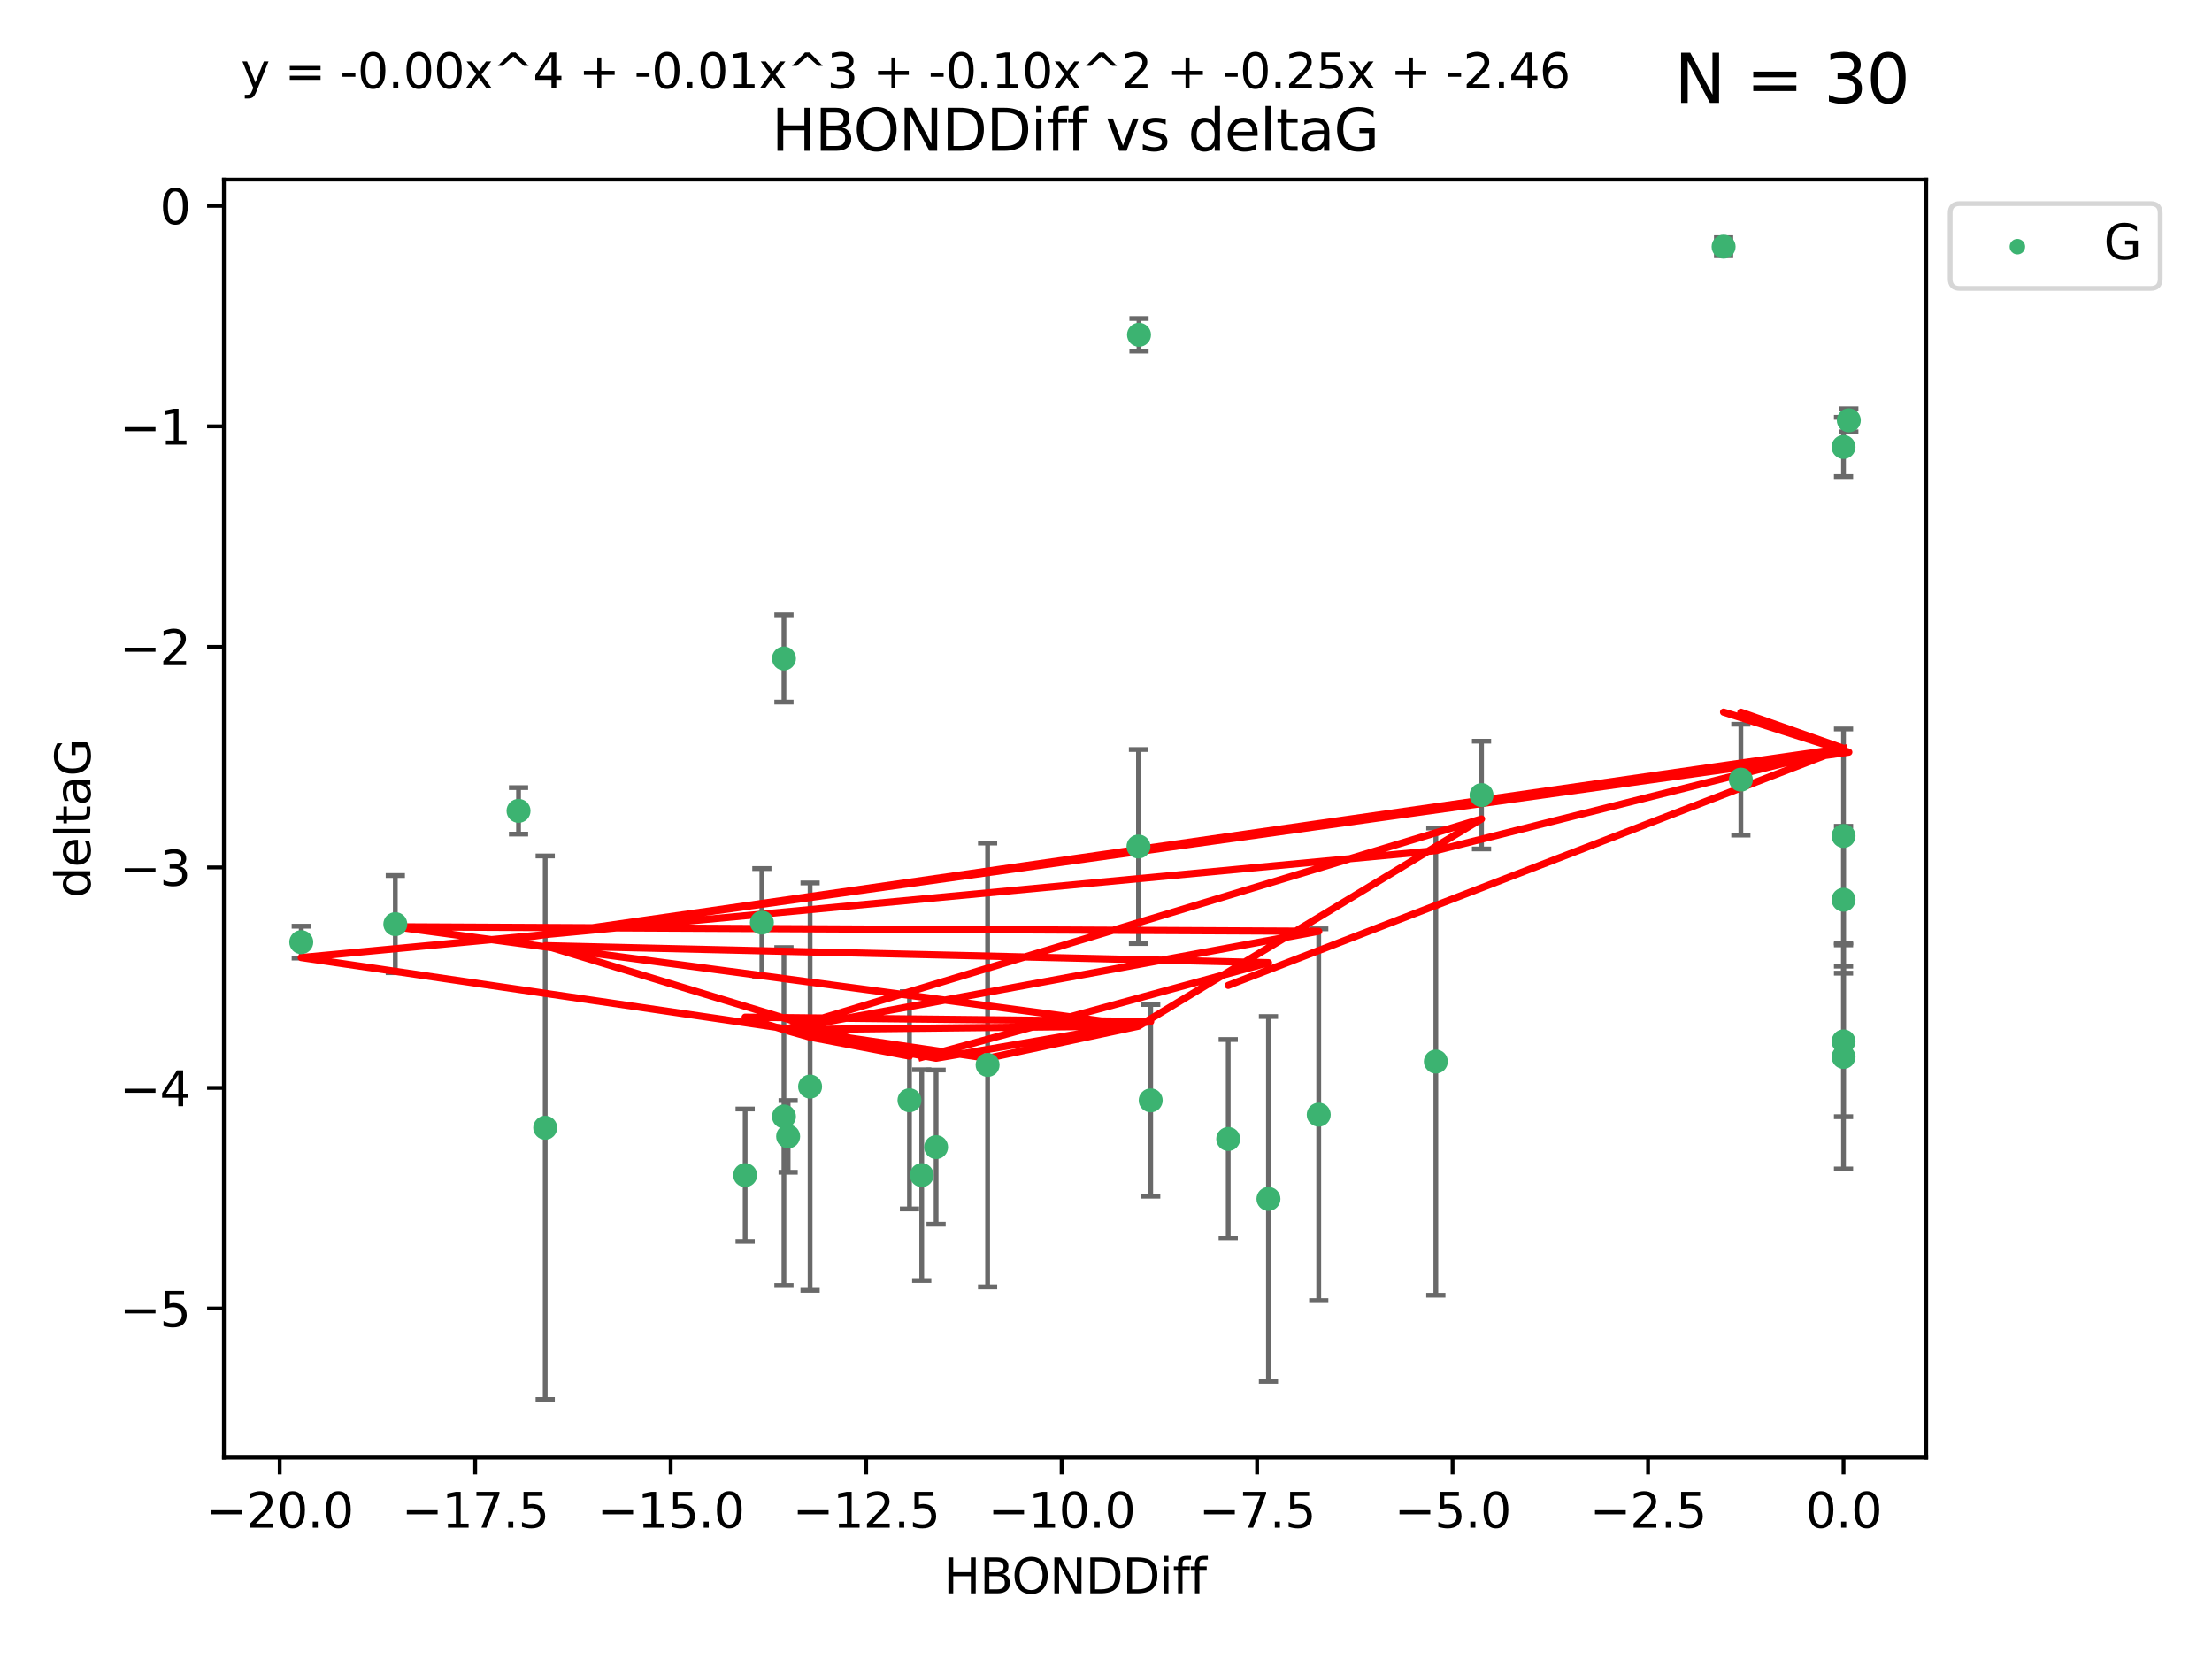 <?xml version="1.0" encoding="utf-8" standalone="no"?>
<!DOCTYPE svg PUBLIC "-//W3C//DTD SVG 1.1//EN"
  "http://www.w3.org/Graphics/SVG/1.1/DTD/svg11.dtd">
<svg xmlns:xlink="http://www.w3.org/1999/xlink" width="460.8pt" height="345.6pt" viewBox="0 0 460.8 345.6" xmlns="http://www.w3.org/2000/svg" version="1.1">
 <defs>
  <style type="text/css">*{stroke-linejoin: round; stroke-linecap: butt}</style>
 </defs>
 <g id="figure_1">
  <g id="patch_1">
   <path d="M 0 345.6 
L 460.8 345.6 
L 460.8 0 
L 0 0 
z
" style="fill: #ffffff"/>
  </g>
  <g id="axes_1">
   <g id="patch_2">
    <path d="M 46.64 303.64 
L 401.26 303.64 
L 401.26 37.411 
L 46.64 37.411 
z
" style="fill: #ffffff"/>
   </g>
   <g id="PathCollection_1">
    <defs>
     <path id="mb7be0f8e8d" d="M 0 1.118 
C 0.297 1.118 0.581 1 0.791 0.791 
C 1 0.581 1.118 0.297 1.118 0 
C 1.118 -0.297 1 -0.581 0.791 -0.791 
C 0.581 -1 0.297 -1.118 0 -1.118 
C -0.297 -1.118 -0.581 -1 -0.791 -0.791 
C -1 -0.581 -1.118 -0.297 -1.118 0 
C -1.118 0.297 -1 0.581 -0.791 0.791 
C -0.581 1 -0.297 1.118 0 1.118 
z
" style="stroke: #3cb371"/>
    </defs>
    <g clip-path="url(#pebe7d659f3)">
     <use xlink:href="#mb7be0f8e8d" x="192.013" y="244.801" style="fill: #3cb371; stroke: #3cb371"/>
     <use xlink:href="#mb7be0f8e8d" x="264.243" y="249.76" style="fill: #3cb371; stroke: #3cb371"/>
     <use xlink:href="#mb7be0f8e8d" x="113.576" y="234.926" style="fill: #3cb371; stroke: #3cb371"/>
     <use xlink:href="#mb7be0f8e8d" x="189.459" y="229.207" style="fill: #3cb371; stroke: #3cb371"/>
     <use xlink:href="#mb7be0f8e8d" x="168.756" y="226.36" style="fill: #3cb371; stroke: #3cb371"/>
     <use xlink:href="#mb7be0f8e8d" x="164.182" y="236.736" style="fill: #3cb371; stroke: #3cb371"/>
     <use xlink:href="#mb7be0f8e8d" x="195.003" y="238.966" style="fill: #3cb371; stroke: #3cb371"/>
     <use xlink:href="#mb7be0f8e8d" x="239.711" y="229.226" style="fill: #3cb371; stroke: #3cb371"/>
     <use xlink:href="#mb7be0f8e8d" x="155.227" y="244.803" style="fill: #3cb371; stroke: #3cb371"/>
     <use xlink:href="#mb7be0f8e8d" x="158.711" y="192.187" style="fill: #3cb371; stroke: #3cb371"/>
     <use xlink:href="#mb7be0f8e8d" x="163.309" y="232.587" style="fill: #3cb371; stroke: #3cb371"/>
     <use xlink:href="#mb7be0f8e8d" x="237.277" y="69.746" style="fill: #3cb371; stroke: #3cb371"/>
     <use xlink:href="#mb7be0f8e8d" x="82.351" y="192.513" style="fill: #3cb371; stroke: #3cb371"/>
     <use xlink:href="#mb7be0f8e8d" x="274.717" y="232.207" style="fill: #3cb371; stroke: #3cb371"/>
     <use xlink:href="#mb7be0f8e8d" x="163.311" y="137.174" style="fill: #3cb371; stroke: #3cb371"/>
     <use xlink:href="#mb7be0f8e8d" x="308.628" y="165.628" style="fill: #3cb371; stroke: #3cb371"/>
     <use xlink:href="#mb7be0f8e8d" x="237.168" y="176.344" style="fill: #3cb371; stroke: #3cb371"/>
     <use xlink:href="#mb7be0f8e8d" x="205.734" y="221.848" style="fill: #3cb371; stroke: #3cb371"/>
     <use xlink:href="#mb7be0f8e8d" x="62.759" y="196.265" style="fill: #3cb371; stroke: #3cb371"/>
     <use xlink:href="#mb7be0f8e8d" x="299.111" y="221.145" style="fill: #3cb371; stroke: #3cb371"/>
     <use xlink:href="#mb7be0f8e8d" x="384.041" y="187.429" style="fill: #3cb371; stroke: #3cb371"/>
     <use xlink:href="#mb7be0f8e8d" x="384.041" y="174.144" style="fill: #3cb371; stroke: #3cb371"/>
     <use xlink:href="#mb7be0f8e8d" x="362.654" y="162.417" style="fill: #3cb371; stroke: #3cb371"/>
     <use xlink:href="#mb7be0f8e8d" x="384.041" y="220.179" style="fill: #3cb371; stroke: #3cb371"/>
     <use xlink:href="#mb7be0f8e8d" x="255.861" y="237.271" style="fill: #3cb371; stroke: #3cb371"/>
     <use xlink:href="#mb7be0f8e8d" x="384.041" y="93.109" style="fill: #3cb371; stroke: #3cb371"/>
     <use xlink:href="#mb7be0f8e8d" x="359.055" y="51.392" style="fill: #3cb371; stroke: #3cb371"/>
     <use xlink:href="#mb7be0f8e8d" x="385.141" y="87.559" style="fill: #3cb371; stroke: #3cb371"/>
     <use xlink:href="#mb7be0f8e8d" x="108.02" y="168.916" style="fill: #3cb371; stroke: #3cb371"/>
     <use xlink:href="#mb7be0f8e8d" x="384.041" y="216.946" style="fill: #3cb371; stroke: #3cb371"/>
    </g>
   </g>
   <g id="matplotlib.axis_1">
    <g id="xtick_1">
     <g id="line2d_1">
      <defs>
       <path id="m3187b9dd92" d="M 0 0 
L 0 3.5 
" style="stroke: #000000; stroke-width: 0.8"/>
      </defs>
      <g>
       <use xlink:href="#m3187b9dd92" x="58.268" y="303.64" style="stroke: #000000; stroke-width: 0.8"/>
      </g>
     </g>
     <g id="text_1">
      <!-- −20.0 -->
      <g transform="translate(42.946 318.238)scale(0.1 -0.1)">
       <defs>
        <path id="DejaVuSans-2212" d="M 678 2272 
L 4684 2272 
L 4684 1741 
L 678 1741 
L 678 2272 
z
" transform="scale(0.016)"/>
        <path id="DejaVuSans-32" d="M 1228 531 
L 3431 531 
L 3431 0 
L 469 0 
L 469 531 
Q 828 903 1448 1529 
Q 2069 2156 2228 2338 
Q 2531 2678 2651 2914 
Q 2772 3150 2772 3378 
Q 2772 3750 2511 3984 
Q 2250 4219 1831 4219 
Q 1534 4219 1204 4116 
Q 875 4013 500 3803 
L 500 4441 
Q 881 4594 1212 4672 
Q 1544 4750 1819 4750 
Q 2544 4750 2975 4387 
Q 3406 4025 3406 3419 
Q 3406 3131 3298 2873 
Q 3191 2616 2906 2266 
Q 2828 2175 2409 1742 
Q 1991 1309 1228 531 
z
" transform="scale(0.016)"/>
        <path id="DejaVuSans-30" d="M 2034 4250 
Q 1547 4250 1301 3770 
Q 1056 3291 1056 2328 
Q 1056 1369 1301 889 
Q 1547 409 2034 409 
Q 2525 409 2770 889 
Q 3016 1369 3016 2328 
Q 3016 3291 2770 3770 
Q 2525 4250 2034 4250 
z
M 2034 4750 
Q 2819 4750 3233 4129 
Q 3647 3509 3647 2328 
Q 3647 1150 3233 529 
Q 2819 -91 2034 -91 
Q 1250 -91 836 529 
Q 422 1150 422 2328 
Q 422 3509 836 4129 
Q 1250 4750 2034 4750 
z
" transform="scale(0.016)"/>
        <path id="DejaVuSans-2e" d="M 684 794 
L 1344 794 
L 1344 0 
L 684 0 
L 684 794 
z
" transform="scale(0.016)"/>
       </defs>
       <use xlink:href="#DejaVuSans-2212"/>
       <use xlink:href="#DejaVuSans-32" x="83.789"/>
       <use xlink:href="#DejaVuSans-30" x="147.412"/>
       <use xlink:href="#DejaVuSans-2e" x="211.035"/>
       <use xlink:href="#DejaVuSans-30" x="242.822"/>
      </g>
     </g>
    </g>
    <g id="xtick_2">
     <g id="line2d_2">
      <g>
       <use xlink:href="#m3187b9dd92" x="98.99" y="303.64" style="stroke: #000000; stroke-width: 0.8"/>
      </g>
     </g>
     <g id="text_2">
      <!-- −17.5 -->
      <g transform="translate(83.667 318.238)scale(0.1 -0.1)">
       <defs>
        <path id="DejaVuSans-31" d="M 794 531 
L 1825 531 
L 1825 4091 
L 703 3866 
L 703 4441 
L 1819 4666 
L 2450 4666 
L 2450 531 
L 3481 531 
L 3481 0 
L 794 0 
L 794 531 
z
" transform="scale(0.016)"/>
        <path id="DejaVuSans-37" d="M 525 4666 
L 3525 4666 
L 3525 4397 
L 1831 0 
L 1172 0 
L 2766 4134 
L 525 4134 
L 525 4666 
z
" transform="scale(0.016)"/>
        <path id="DejaVuSans-35" d="M 691 4666 
L 3169 4666 
L 3169 4134 
L 1269 4134 
L 1269 2991 
Q 1406 3038 1543 3061 
Q 1681 3084 1819 3084 
Q 2600 3084 3056 2656 
Q 3513 2228 3513 1497 
Q 3513 744 3044 326 
Q 2575 -91 1722 -91 
Q 1428 -91 1123 -41 
Q 819 9 494 109 
L 494 744 
Q 775 591 1075 516 
Q 1375 441 1709 441 
Q 2250 441 2565 725 
Q 2881 1009 2881 1497 
Q 2881 1984 2565 2268 
Q 2250 2553 1709 2553 
Q 1456 2553 1204 2497 
Q 953 2441 691 2322 
L 691 4666 
z
" transform="scale(0.016)"/>
       </defs>
       <use xlink:href="#DejaVuSans-2212"/>
       <use xlink:href="#DejaVuSans-31" x="83.789"/>
       <use xlink:href="#DejaVuSans-37" x="147.412"/>
       <use xlink:href="#DejaVuSans-2e" x="211.035"/>
       <use xlink:href="#DejaVuSans-35" x="242.822"/>
      </g>
     </g>
    </g>
    <g id="xtick_3">
     <g id="line2d_3">
      <g>
       <use xlink:href="#m3187b9dd92" x="139.712" y="303.64" style="stroke: #000000; stroke-width: 0.8"/>
      </g>
     </g>
     <g id="text_3">
      <!-- −15.0 -->
      <g transform="translate(124.389 318.238)scale(0.1 -0.1)">
       <use xlink:href="#DejaVuSans-2212"/>
       <use xlink:href="#DejaVuSans-31" x="83.789"/>
       <use xlink:href="#DejaVuSans-35" x="147.412"/>
       <use xlink:href="#DejaVuSans-2e" x="211.035"/>
       <use xlink:href="#DejaVuSans-30" x="242.822"/>
      </g>
     </g>
    </g>
    <g id="xtick_4">
     <g id="line2d_4">
      <g>
       <use xlink:href="#m3187b9dd92" x="180.433" y="303.64" style="stroke: #000000; stroke-width: 0.8"/>
      </g>
     </g>
     <g id="text_4">
      <!-- −12.5 -->
      <g transform="translate(165.111 318.238)scale(0.1 -0.1)">
       <use xlink:href="#DejaVuSans-2212"/>
       <use xlink:href="#DejaVuSans-31" x="83.789"/>
       <use xlink:href="#DejaVuSans-32" x="147.412"/>
       <use xlink:href="#DejaVuSans-2e" x="211.035"/>
       <use xlink:href="#DejaVuSans-35" x="242.822"/>
      </g>
     </g>
    </g>
    <g id="xtick_5">
     <g id="line2d_5">
      <g>
       <use xlink:href="#m3187b9dd92" x="221.155" y="303.64" style="stroke: #000000; stroke-width: 0.8"/>
      </g>
     </g>
     <g id="text_5">
      <!-- −10.0 -->
      <g transform="translate(205.832 318.238)scale(0.1 -0.1)">
       <use xlink:href="#DejaVuSans-2212"/>
       <use xlink:href="#DejaVuSans-31" x="83.789"/>
       <use xlink:href="#DejaVuSans-30" x="147.412"/>
       <use xlink:href="#DejaVuSans-2e" x="211.035"/>
       <use xlink:href="#DejaVuSans-30" x="242.822"/>
      </g>
     </g>
    </g>
    <g id="xtick_6">
     <g id="line2d_6">
      <g>
       <use xlink:href="#m3187b9dd92" x="261.877" y="303.64" style="stroke: #000000; stroke-width: 0.8"/>
      </g>
     </g>
     <g id="text_6">
      <!-- −7.5 -->
      <g transform="translate(249.735 318.238)scale(0.1 -0.1)">
       <use xlink:href="#DejaVuSans-2212"/>
       <use xlink:href="#DejaVuSans-37" x="83.789"/>
       <use xlink:href="#DejaVuSans-2e" x="147.412"/>
       <use xlink:href="#DejaVuSans-35" x="179.199"/>
      </g>
     </g>
    </g>
    <g id="xtick_7">
     <g id="line2d_7">
      <g>
       <use xlink:href="#m3187b9dd92" x="302.598" y="303.64" style="stroke: #000000; stroke-width: 0.8"/>
      </g>
     </g>
     <g id="text_7">
      <!-- −5.0 -->
      <g transform="translate(290.457 318.238)scale(0.1 -0.1)">
       <use xlink:href="#DejaVuSans-2212"/>
       <use xlink:href="#DejaVuSans-35" x="83.789"/>
       <use xlink:href="#DejaVuSans-2e" x="147.412"/>
       <use xlink:href="#DejaVuSans-30" x="179.199"/>
      </g>
     </g>
    </g>
    <g id="xtick_8">
     <g id="line2d_8">
      <g>
       <use xlink:href="#m3187b9dd92" x="343.32" y="303.64" style="stroke: #000000; stroke-width: 0.8"/>
      </g>
     </g>
     <g id="text_8">
      <!-- −2.5 -->
      <g transform="translate(331.178 318.238)scale(0.1 -0.1)">
       <use xlink:href="#DejaVuSans-2212"/>
       <use xlink:href="#DejaVuSans-32" x="83.789"/>
       <use xlink:href="#DejaVuSans-2e" x="147.412"/>
       <use xlink:href="#DejaVuSans-35" x="179.199"/>
      </g>
     </g>
    </g>
    <g id="xtick_9">
     <g id="line2d_9">
      <g>
       <use xlink:href="#m3187b9dd92" x="384.041" y="303.64" style="stroke: #000000; stroke-width: 0.8"/>
      </g>
     </g>
     <g id="text_9">
      <!-- 0.0 -->
      <g transform="translate(376.09 318.238)scale(0.1 -0.1)">
       <use xlink:href="#DejaVuSans-30"/>
       <use xlink:href="#DejaVuSans-2e" x="63.623"/>
       <use xlink:href="#DejaVuSans-30" x="95.41"/>
      </g>
     </g>
    </g>
    <g id="text_10">
     <!-- HBONDDiff -->
     <g transform="translate(196.561 331.917)scale(0.1 -0.1)">
      <defs>
       <path id="DejaVuSans-48" d="M 628 4666 
L 1259 4666 
L 1259 2753 
L 3553 2753 
L 3553 4666 
L 4184 4666 
L 4184 0 
L 3553 0 
L 3553 2222 
L 1259 2222 
L 1259 0 
L 628 0 
L 628 4666 
z
" transform="scale(0.016)"/>
       <path id="DejaVuSans-42" d="M 1259 2228 
L 1259 519 
L 2272 519 
Q 2781 519 3026 730 
Q 3272 941 3272 1375 
Q 3272 1813 3026 2020 
Q 2781 2228 2272 2228 
L 1259 2228 
z
M 1259 4147 
L 1259 2741 
L 2194 2741 
Q 2656 2741 2882 2914 
Q 3109 3088 3109 3444 
Q 3109 3797 2882 3972 
Q 2656 4147 2194 4147 
L 1259 4147 
z
M 628 4666 
L 2241 4666 
Q 2963 4666 3353 4366 
Q 3744 4066 3744 3513 
Q 3744 3084 3544 2831 
Q 3344 2578 2956 2516 
Q 3422 2416 3680 2098 
Q 3938 1781 3938 1306 
Q 3938 681 3513 340 
Q 3088 0 2303 0 
L 628 0 
L 628 4666 
z
" transform="scale(0.016)"/>
       <path id="DejaVuSans-4f" d="M 2522 4238 
Q 1834 4238 1429 3725 
Q 1025 3213 1025 2328 
Q 1025 1447 1429 934 
Q 1834 422 2522 422 
Q 3209 422 3611 934 
Q 4013 1447 4013 2328 
Q 4013 3213 3611 3725 
Q 3209 4238 2522 4238 
z
M 2522 4750 
Q 3503 4750 4090 4092 
Q 4678 3434 4678 2328 
Q 4678 1225 4090 567 
Q 3503 -91 2522 -91 
Q 1538 -91 948 565 
Q 359 1222 359 2328 
Q 359 3434 948 4092 
Q 1538 4750 2522 4750 
z
" transform="scale(0.016)"/>
       <path id="DejaVuSans-4e" d="M 628 4666 
L 1478 4666 
L 3547 763 
L 3547 4666 
L 4159 4666 
L 4159 0 
L 3309 0 
L 1241 3903 
L 1241 0 
L 628 0 
L 628 4666 
z
" transform="scale(0.016)"/>
       <path id="DejaVuSans-44" d="M 1259 4147 
L 1259 519 
L 2022 519 
Q 2988 519 3436 956 
Q 3884 1394 3884 2338 
Q 3884 3275 3436 3711 
Q 2988 4147 2022 4147 
L 1259 4147 
z
M 628 4666 
L 1925 4666 
Q 3281 4666 3915 4102 
Q 4550 3538 4550 2338 
Q 4550 1131 3912 565 
Q 3275 0 1925 0 
L 628 0 
L 628 4666 
z
" transform="scale(0.016)"/>
       <path id="DejaVuSans-69" d="M 603 3500 
L 1178 3500 
L 1178 0 
L 603 0 
L 603 3500 
z
M 603 4863 
L 1178 4863 
L 1178 4134 
L 603 4134 
L 603 4863 
z
" transform="scale(0.016)"/>
       <path id="DejaVuSans-66" d="M 2375 4863 
L 2375 4384 
L 1825 4384 
Q 1516 4384 1395 4259 
Q 1275 4134 1275 3809 
L 1275 3500 
L 2222 3500 
L 2222 3053 
L 1275 3053 
L 1275 0 
L 697 0 
L 697 3053 
L 147 3053 
L 147 3500 
L 697 3500 
L 697 3744 
Q 697 4328 969 4595 
Q 1241 4863 1831 4863 
L 2375 4863 
z
" transform="scale(0.016)"/>
      </defs>
      <use xlink:href="#DejaVuSans-48"/>
      <use xlink:href="#DejaVuSans-42" x="75.195"/>
      <use xlink:href="#DejaVuSans-4f" x="142.049"/>
      <use xlink:href="#DejaVuSans-4e" x="220.76"/>
      <use xlink:href="#DejaVuSans-44" x="295.564"/>
      <use xlink:href="#DejaVuSans-44" x="372.566"/>
      <use xlink:href="#DejaVuSans-69" x="449.568"/>
      <use xlink:href="#DejaVuSans-66" x="477.352"/>
      <use xlink:href="#DejaVuSans-66" x="512.557"/>
     </g>
    </g>
   </g>
   <g id="matplotlib.axis_2">
    <g id="ytick_1">
     <g id="line2d_10">
      <defs>
       <path id="m438f5054c4" d="M 0 0 
L -3.5 0 
" style="stroke: #000000; stroke-width: 0.8"/>
      </defs>
      <g>
       <use xlink:href="#m438f5054c4" x="46.64" y="272.58" style="stroke: #000000; stroke-width: 0.8"/>
      </g>
     </g>
     <g id="text_11">
      <!-- −5 -->
      <g transform="translate(24.898 276.379)scale(0.1 -0.1)">
       <use xlink:href="#DejaVuSans-2212"/>
       <use xlink:href="#DejaVuSans-35" x="83.789"/>
      </g>
     </g>
    </g>
    <g id="ytick_2">
     <g id="line2d_11">
      <g>
       <use xlink:href="#m438f5054c4" x="46.64" y="226.639" style="stroke: #000000; stroke-width: 0.8"/>
      </g>
     </g>
     <g id="text_12">
      <!-- −4 -->
      <g transform="translate(24.898 230.438)scale(0.1 -0.1)">
       <defs>
        <path id="DejaVuSans-34" d="M 2419 4116 
L 825 1625 
L 2419 1625 
L 2419 4116 
z
M 2253 4666 
L 3047 4666 
L 3047 1625 
L 3713 1625 
L 3713 1100 
L 3047 1100 
L 3047 0 
L 2419 0 
L 2419 1100 
L 313 1100 
L 313 1709 
L 2253 4666 
z
" transform="scale(0.016)"/>
       </defs>
       <use xlink:href="#DejaVuSans-2212"/>
       <use xlink:href="#DejaVuSans-34" x="83.789"/>
      </g>
     </g>
    </g>
    <g id="ytick_3">
     <g id="line2d_12">
      <g>
       <use xlink:href="#m438f5054c4" x="46.64" y="180.698" style="stroke: #000000; stroke-width: 0.8"/>
      </g>
     </g>
     <g id="text_13">
      <!-- −3 -->
      <g transform="translate(24.898 184.498)scale(0.1 -0.1)">
       <defs>
        <path id="DejaVuSans-33" d="M 2597 2516 
Q 3050 2419 3304 2112 
Q 3559 1806 3559 1356 
Q 3559 666 3084 287 
Q 2609 -91 1734 -91 
Q 1441 -91 1130 -33 
Q 819 25 488 141 
L 488 750 
Q 750 597 1062 519 
Q 1375 441 1716 441 
Q 2309 441 2620 675 
Q 2931 909 2931 1356 
Q 2931 1769 2642 2001 
Q 2353 2234 1838 2234 
L 1294 2234 
L 1294 2753 
L 1863 2753 
Q 2328 2753 2575 2939 
Q 2822 3125 2822 3475 
Q 2822 3834 2567 4026 
Q 2313 4219 1838 4219 
Q 1578 4219 1281 4162 
Q 984 4106 628 3988 
L 628 4550 
Q 988 4650 1302 4700 
Q 1616 4750 1894 4750 
Q 2613 4750 3031 4423 
Q 3450 4097 3450 3541 
Q 3450 3153 3228 2886 
Q 3006 2619 2597 2516 
z
" transform="scale(0.016)"/>
       </defs>
       <use xlink:href="#DejaVuSans-2212"/>
       <use xlink:href="#DejaVuSans-33" x="83.789"/>
      </g>
     </g>
    </g>
    <g id="ytick_4">
     <g id="line2d_13">
      <g>
       <use xlink:href="#m438f5054c4" x="46.64" y="134.758" style="stroke: #000000; stroke-width: 0.8"/>
      </g>
     </g>
     <g id="text_14">
      <!-- −2 -->
      <g transform="translate(24.898 138.557)scale(0.1 -0.1)">
       <use xlink:href="#DejaVuSans-2212"/>
       <use xlink:href="#DejaVuSans-32" x="83.789"/>
      </g>
     </g>
    </g>
    <g id="ytick_5">
     <g id="line2d_14">
      <g>
       <use xlink:href="#m438f5054c4" x="46.64" y="88.817" style="stroke: #000000; stroke-width: 0.8"/>
      </g>
     </g>
     <g id="text_15">
      <!-- −1 -->
      <g transform="translate(24.898 92.616)scale(0.1 -0.1)">
       <use xlink:href="#DejaVuSans-2212"/>
       <use xlink:href="#DejaVuSans-31" x="83.789"/>
      </g>
     </g>
    </g>
    <g id="ytick_6">
     <g id="line2d_15">
      <g>
       <use xlink:href="#m438f5054c4" x="46.64" y="42.876" style="stroke: #000000; stroke-width: 0.8"/>
      </g>
     </g>
     <g id="text_16">
      <!-- 0 -->
      <g transform="translate(33.278 46.676)scale(0.1 -0.1)">
       <use xlink:href="#DejaVuSans-30"/>
      </g>
     </g>
    </g>
    <g id="text_17">
     <!-- deltaG -->
     <g transform="translate(18.818 187.064)rotate(-90)scale(0.1 -0.1)">
      <defs>
       <path id="DejaVuSans-64" d="M 2906 2969 
L 2906 4863 
L 3481 4863 
L 3481 0 
L 2906 0 
L 2906 525 
Q 2725 213 2448 61 
Q 2172 -91 1784 -91 
Q 1150 -91 751 415 
Q 353 922 353 1747 
Q 353 2572 751 3078 
Q 1150 3584 1784 3584 
Q 2172 3584 2448 3432 
Q 2725 3281 2906 2969 
z
M 947 1747 
Q 947 1113 1208 752 
Q 1469 391 1925 391 
Q 2381 391 2643 752 
Q 2906 1113 2906 1747 
Q 2906 2381 2643 2742 
Q 2381 3103 1925 3103 
Q 1469 3103 1208 2742 
Q 947 2381 947 1747 
z
" transform="scale(0.016)"/>
       <path id="DejaVuSans-65" d="M 3597 1894 
L 3597 1613 
L 953 1613 
Q 991 1019 1311 708 
Q 1631 397 2203 397 
Q 2534 397 2845 478 
Q 3156 559 3463 722 
L 3463 178 
Q 3153 47 2828 -22 
Q 2503 -91 2169 -91 
Q 1331 -91 842 396 
Q 353 884 353 1716 
Q 353 2575 817 3079 
Q 1281 3584 2069 3584 
Q 2775 3584 3186 3129 
Q 3597 2675 3597 1894 
z
M 3022 2063 
Q 3016 2534 2758 2815 
Q 2500 3097 2075 3097 
Q 1594 3097 1305 2825 
Q 1016 2553 972 2059 
L 3022 2063 
z
" transform="scale(0.016)"/>
       <path id="DejaVuSans-6c" d="M 603 4863 
L 1178 4863 
L 1178 0 
L 603 0 
L 603 4863 
z
" transform="scale(0.016)"/>
       <path id="DejaVuSans-74" d="M 1172 4494 
L 1172 3500 
L 2356 3500 
L 2356 3053 
L 1172 3053 
L 1172 1153 
Q 1172 725 1289 603 
Q 1406 481 1766 481 
L 2356 481 
L 2356 0 
L 1766 0 
Q 1100 0 847 248 
Q 594 497 594 1153 
L 594 3053 
L 172 3053 
L 172 3500 
L 594 3500 
L 594 4494 
L 1172 4494 
z
" transform="scale(0.016)"/>
       <path id="DejaVuSans-61" d="M 2194 1759 
Q 1497 1759 1228 1600 
Q 959 1441 959 1056 
Q 959 750 1161 570 
Q 1363 391 1709 391 
Q 2188 391 2477 730 
Q 2766 1069 2766 1631 
L 2766 1759 
L 2194 1759 
z
M 3341 1997 
L 3341 0 
L 2766 0 
L 2766 531 
Q 2569 213 2275 61 
Q 1981 -91 1556 -91 
Q 1019 -91 701 211 
Q 384 513 384 1019 
Q 384 1609 779 1909 
Q 1175 2209 1959 2209 
L 2766 2209 
L 2766 2266 
Q 2766 2663 2505 2880 
Q 2244 3097 1772 3097 
Q 1472 3097 1187 3025 
Q 903 2953 641 2809 
L 641 3341 
Q 956 3463 1253 3523 
Q 1550 3584 1831 3584 
Q 2591 3584 2966 3190 
Q 3341 2797 3341 1997 
z
" transform="scale(0.016)"/>
       <path id="DejaVuSans-47" d="M 3809 666 
L 3809 1919 
L 2778 1919 
L 2778 2438 
L 4434 2438 
L 4434 434 
Q 4069 175 3628 42 
Q 3188 -91 2688 -91 
Q 1594 -91 976 548 
Q 359 1188 359 2328 
Q 359 3472 976 4111 
Q 1594 4750 2688 4750 
Q 3144 4750 3555 4637 
Q 3966 4525 4313 4306 
L 4313 3634 
Q 3963 3931 3569 4081 
Q 3175 4231 2741 4231 
Q 1884 4231 1454 3753 
Q 1025 3275 1025 2328 
Q 1025 1384 1454 906 
Q 1884 428 2741 428 
Q 3075 428 3337 486 
Q 3600 544 3809 666 
z
" transform="scale(0.016)"/>
      </defs>
      <use xlink:href="#DejaVuSans-64"/>
      <use xlink:href="#DejaVuSans-65" x="63.477"/>
      <use xlink:href="#DejaVuSans-6c" x="125"/>
      <use xlink:href="#DejaVuSans-74" x="152.783"/>
      <use xlink:href="#DejaVuSans-61" x="191.992"/>
      <use xlink:href="#DejaVuSans-47" x="253.271"/>
     </g>
    </g>
   </g>
   <g id="LineCollection_1">
    <path d="M 192.013 266.756 
L 192.013 222.846 
" clip-path="url(#pebe7d659f3)" style="fill: none; stroke: #696969"/>
    <path d="M 264.243 287.759 
L 264.243 211.762 
" clip-path="url(#pebe7d659f3)" style="fill: none; stroke: #696969"/>
    <path d="M 113.576 291.539 
L 113.576 178.313 
" clip-path="url(#pebe7d659f3)" style="fill: none; stroke: #696969"/>
    <path d="M 189.459 251.842 
L 189.459 206.572 
" clip-path="url(#pebe7d659f3)" style="fill: none; stroke: #696969"/>
    <path d="M 168.756 268.784 
L 168.756 183.936 
" clip-path="url(#pebe7d659f3)" style="fill: none; stroke: #696969"/>
    <path d="M 164.182 244.208 
L 164.182 229.264 
" clip-path="url(#pebe7d659f3)" style="fill: none; stroke: #696969"/>
    <path d="M 195.003 255.018 
L 195.003 222.914 
" clip-path="url(#pebe7d659f3)" style="fill: none; stroke: #696969"/>
    <path d="M 239.711 249.192 
L 239.711 209.26 
" clip-path="url(#pebe7d659f3)" style="fill: none; stroke: #696969"/>
    <path d="M 155.227 258.582 
L 155.227 231.024 
" clip-path="url(#pebe7d659f3)" style="fill: none; stroke: #696969"/>
    <path d="M 158.711 203.432 
L 158.711 180.942 
" clip-path="url(#pebe7d659f3)" style="fill: none; stroke: #696969"/>
    <path d="M 163.309 267.782 
L 163.309 197.392 
" clip-path="url(#pebe7d659f3)" style="fill: none; stroke: #696969"/>
    <path d="M 237.277 73.128 
L 237.277 66.364 
" clip-path="url(#pebe7d659f3)" style="fill: none; stroke: #696969"/>
    <path d="M 82.351 202.633 
L 82.351 182.392 
" clip-path="url(#pebe7d659f3)" style="fill: none; stroke: #696969"/>
    <path d="M 274.717 270.925 
L 274.717 193.49 
" clip-path="url(#pebe7d659f3)" style="fill: none; stroke: #696969"/>
    <path d="M 163.311 146.264 
L 163.311 128.083 
" clip-path="url(#pebe7d659f3)" style="fill: none; stroke: #696969"/>
    <path d="M 308.628 176.852 
L 308.628 154.404 
" clip-path="url(#pebe7d659f3)" style="fill: none; stroke: #696969"/>
    <path d="M 237.168 196.549 
L 237.168 156.139 
" clip-path="url(#pebe7d659f3)" style="fill: none; stroke: #696969"/>
    <path d="M 205.734 268.073 
L 205.734 175.623 
" clip-path="url(#pebe7d659f3)" style="fill: none; stroke: #696969"/>
    <path d="M 62.759 199.585 
L 62.759 192.945 
" clip-path="url(#pebe7d659f3)" style="fill: none; stroke: #696969"/>
    <path d="M 299.111 269.803 
L 299.111 172.488 
" clip-path="url(#pebe7d659f3)" style="fill: none; stroke: #696969"/>
    <path d="M 384.041 202.728 
L 384.041 172.13 
" clip-path="url(#pebe7d659f3)" style="fill: none; stroke: #696969"/>
    <path d="M 384.041 196.426 
L 384.041 151.862 
" clip-path="url(#pebe7d659f3)" style="fill: none; stroke: #696969"/>
    <path d="M 362.654 173.959 
L 362.654 150.875 
" clip-path="url(#pebe7d659f3)" style="fill: none; stroke: #696969"/>
    <path d="M 384.041 243.521 
L 384.041 196.837 
" clip-path="url(#pebe7d659f3)" style="fill: none; stroke: #696969"/>
    <path d="M 255.861 257.991 
L 255.861 216.551 
" clip-path="url(#pebe7d659f3)" style="fill: none; stroke: #696969"/>
    <path d="M 384.041 99.282 
L 384.041 86.936 
" clip-path="url(#pebe7d659f3)" style="fill: none; stroke: #696969"/>
    <path d="M 359.055 53.271 
L 359.055 49.513 
" clip-path="url(#pebe7d659f3)" style="fill: none; stroke: #696969"/>
    <path d="M 385.141 89.96 
L 385.141 85.158 
" clip-path="url(#pebe7d659f3)" style="fill: none; stroke: #696969"/>
    <path d="M 108.02 173.755 
L 108.02 164.078 
" clip-path="url(#pebe7d659f3)" style="fill: none; stroke: #696969"/>
    <path d="M 384.041 232.625 
L 384.041 201.266 
" clip-path="url(#pebe7d659f3)" style="fill: none; stroke: #696969"/>
   </g>
   <g id="line2d_16">
    <defs>
     <path id="m18422b3aa3" d="M 2 0 
L -2 -0 
" style="stroke: #696969"/>
    </defs>
    <g clip-path="url(#pebe7d659f3)">
     <use xlink:href="#m18422b3aa3" x="192.013" y="266.756" style="fill: #696969; stroke: #696969"/>
     <use xlink:href="#m18422b3aa3" x="264.243" y="287.759" style="fill: #696969; stroke: #696969"/>
     <use xlink:href="#m18422b3aa3" x="113.576" y="291.539" style="fill: #696969; stroke: #696969"/>
     <use xlink:href="#m18422b3aa3" x="189.459" y="251.842" style="fill: #696969; stroke: #696969"/>
     <use xlink:href="#m18422b3aa3" x="168.756" y="268.784" style="fill: #696969; stroke: #696969"/>
     <use xlink:href="#m18422b3aa3" x="164.182" y="244.208" style="fill: #696969; stroke: #696969"/>
     <use xlink:href="#m18422b3aa3" x="195.003" y="255.018" style="fill: #696969; stroke: #696969"/>
     <use xlink:href="#m18422b3aa3" x="239.711" y="249.192" style="fill: #696969; stroke: #696969"/>
     <use xlink:href="#m18422b3aa3" x="155.227" y="258.582" style="fill: #696969; stroke: #696969"/>
     <use xlink:href="#m18422b3aa3" x="158.711" y="203.432" style="fill: #696969; stroke: #696969"/>
     <use xlink:href="#m18422b3aa3" x="163.309" y="267.782" style="fill: #696969; stroke: #696969"/>
     <use xlink:href="#m18422b3aa3" x="237.277" y="73.128" style="fill: #696969; stroke: #696969"/>
     <use xlink:href="#m18422b3aa3" x="82.351" y="202.633" style="fill: #696969; stroke: #696969"/>
     <use xlink:href="#m18422b3aa3" x="274.717" y="270.925" style="fill: #696969; stroke: #696969"/>
     <use xlink:href="#m18422b3aa3" x="163.311" y="146.264" style="fill: #696969; stroke: #696969"/>
     <use xlink:href="#m18422b3aa3" x="308.628" y="176.852" style="fill: #696969; stroke: #696969"/>
     <use xlink:href="#m18422b3aa3" x="237.168" y="196.549" style="fill: #696969; stroke: #696969"/>
     <use xlink:href="#m18422b3aa3" x="205.734" y="268.073" style="fill: #696969; stroke: #696969"/>
     <use xlink:href="#m18422b3aa3" x="62.759" y="199.585" style="fill: #696969; stroke: #696969"/>
     <use xlink:href="#m18422b3aa3" x="299.111" y="269.803" style="fill: #696969; stroke: #696969"/>
     <use xlink:href="#m18422b3aa3" x="384.041" y="202.728" style="fill: #696969; stroke: #696969"/>
     <use xlink:href="#m18422b3aa3" x="384.041" y="196.426" style="fill: #696969; stroke: #696969"/>
     <use xlink:href="#m18422b3aa3" x="362.654" y="173.959" style="fill: #696969; stroke: #696969"/>
     <use xlink:href="#m18422b3aa3" x="384.041" y="243.521" style="fill: #696969; stroke: #696969"/>
     <use xlink:href="#m18422b3aa3" x="255.861" y="257.991" style="fill: #696969; stroke: #696969"/>
     <use xlink:href="#m18422b3aa3" x="384.041" y="99.282" style="fill: #696969; stroke: #696969"/>
     <use xlink:href="#m18422b3aa3" x="359.055" y="53.271" style="fill: #696969; stroke: #696969"/>
     <use xlink:href="#m18422b3aa3" x="385.141" y="89.96" style="fill: #696969; stroke: #696969"/>
     <use xlink:href="#m18422b3aa3" x="108.02" y="173.755" style="fill: #696969; stroke: #696969"/>
     <use xlink:href="#m18422b3aa3" x="384.041" y="232.625" style="fill: #696969; stroke: #696969"/>
    </g>
   </g>
   <g id="line2d_17">
    <g clip-path="url(#pebe7d659f3)">
     <use xlink:href="#m18422b3aa3" x="192.013" y="222.846" style="fill: #696969; stroke: #696969"/>
     <use xlink:href="#m18422b3aa3" x="264.243" y="211.762" style="fill: #696969; stroke: #696969"/>
     <use xlink:href="#m18422b3aa3" x="113.576" y="178.313" style="fill: #696969; stroke: #696969"/>
     <use xlink:href="#m18422b3aa3" x="189.459" y="206.572" style="fill: #696969; stroke: #696969"/>
     <use xlink:href="#m18422b3aa3" x="168.756" y="183.936" style="fill: #696969; stroke: #696969"/>
     <use xlink:href="#m18422b3aa3" x="164.182" y="229.264" style="fill: #696969; stroke: #696969"/>
     <use xlink:href="#m18422b3aa3" x="195.003" y="222.914" style="fill: #696969; stroke: #696969"/>
     <use xlink:href="#m18422b3aa3" x="239.711" y="209.26" style="fill: #696969; stroke: #696969"/>
     <use xlink:href="#m18422b3aa3" x="155.227" y="231.024" style="fill: #696969; stroke: #696969"/>
     <use xlink:href="#m18422b3aa3" x="158.711" y="180.942" style="fill: #696969; stroke: #696969"/>
     <use xlink:href="#m18422b3aa3" x="163.309" y="197.392" style="fill: #696969; stroke: #696969"/>
     <use xlink:href="#m18422b3aa3" x="237.277" y="66.364" style="fill: #696969; stroke: #696969"/>
     <use xlink:href="#m18422b3aa3" x="82.351" y="182.392" style="fill: #696969; stroke: #696969"/>
     <use xlink:href="#m18422b3aa3" x="274.717" y="193.49" style="fill: #696969; stroke: #696969"/>
     <use xlink:href="#m18422b3aa3" x="163.311" y="128.083" style="fill: #696969; stroke: #696969"/>
     <use xlink:href="#m18422b3aa3" x="308.628" y="154.404" style="fill: #696969; stroke: #696969"/>
     <use xlink:href="#m18422b3aa3" x="237.168" y="156.139" style="fill: #696969; stroke: #696969"/>
     <use xlink:href="#m18422b3aa3" x="205.734" y="175.623" style="fill: #696969; stroke: #696969"/>
     <use xlink:href="#m18422b3aa3" x="62.759" y="192.945" style="fill: #696969; stroke: #696969"/>
     <use xlink:href="#m18422b3aa3" x="299.111" y="172.488" style="fill: #696969; stroke: #696969"/>
     <use xlink:href="#m18422b3aa3" x="384.041" y="172.13" style="fill: #696969; stroke: #696969"/>
     <use xlink:href="#m18422b3aa3" x="384.041" y="151.862" style="fill: #696969; stroke: #696969"/>
     <use xlink:href="#m18422b3aa3" x="362.654" y="150.875" style="fill: #696969; stroke: #696969"/>
     <use xlink:href="#m18422b3aa3" x="384.041" y="196.837" style="fill: #696969; stroke: #696969"/>
     <use xlink:href="#m18422b3aa3" x="255.861" y="216.551" style="fill: #696969; stroke: #696969"/>
     <use xlink:href="#m18422b3aa3" x="384.041" y="86.936" style="fill: #696969; stroke: #696969"/>
     <use xlink:href="#m18422b3aa3" x="359.055" y="49.513" style="fill: #696969; stroke: #696969"/>
     <use xlink:href="#m18422b3aa3" x="385.141" y="85.158" style="fill: #696969; stroke: #696969"/>
     <use xlink:href="#m18422b3aa3" x="108.02" y="164.078" style="fill: #696969; stroke: #696969"/>
     <use xlink:href="#m18422b3aa3" x="384.041" y="201.266" style="fill: #696969; stroke: #696969"/>
    </g>
   </g>
   <g id="line2d_18">
    <path d="M 192.013 220.248 
L 264.243 200.543 
L 113.576 196.999 
L 189.459 220.011 
L 168.756 216.062 
L 164.182 214.769 
L 195.003 220.448 
L 239.711 212.799 
L 155.227 211.904 
L 158.711 213.066 
L 163.309 214.508 
L 237.277 213.73 
L 82.351 193.068 
L 274.717 194.003 
L 163.311 214.508 
L 308.628 170.602 
L 237.168 213.771 
L 205.734 220.455 
L 62.759 199.477 
L 299.111 177.201 
L 384.041 155.894 
L 384.041 155.894 
L 362.654 148.37 
L 384.041 155.894 
L 255.861 205.273 
L 384.041 155.894 
L 359.055 148.355 
L 385.141 156.681 
L 108.02 195.47 
L 384.041 155.894 
" clip-path="url(#pebe7d659f3)" style="fill: none; stroke: #ff0000; stroke-width: 1.5; stroke-linecap: square"/>
   </g>
   <g id="line2d_19">
    <defs>
     <path id="mac90f24abd" d="M 0 2 
C 0.53 2 1.039 1.789 1.414 1.414 
C 1.789 1.039 2 0.53 2 0 
C 2 -0.53 1.789 -1.039 1.414 -1.414 
C 1.039 -1.789 0.53 -2 0 -2 
C -0.53 -2 -1.039 -1.789 -1.414 -1.414 
C -1.789 -1.039 -2 -0.53 -2 0 
C -2 0.53 -1.789 1.039 -1.414 1.414 
C -1.039 1.789 -0.53 2 0 2 
z
" style="stroke: #3cb371"/>
    </defs>
    <g clip-path="url(#pebe7d659f3)">
     <use xlink:href="#mac90f24abd" x="192.013" y="244.801" style="fill: #3cb371; stroke: #3cb371"/>
     <use xlink:href="#mac90f24abd" x="264.243" y="249.76" style="fill: #3cb371; stroke: #3cb371"/>
     <use xlink:href="#mac90f24abd" x="113.576" y="234.926" style="fill: #3cb371; stroke: #3cb371"/>
     <use xlink:href="#mac90f24abd" x="189.459" y="229.207" style="fill: #3cb371; stroke: #3cb371"/>
     <use xlink:href="#mac90f24abd" x="168.756" y="226.36" style="fill: #3cb371; stroke: #3cb371"/>
     <use xlink:href="#mac90f24abd" x="164.182" y="236.736" style="fill: #3cb371; stroke: #3cb371"/>
     <use xlink:href="#mac90f24abd" x="195.003" y="238.966" style="fill: #3cb371; stroke: #3cb371"/>
     <use xlink:href="#mac90f24abd" x="239.711" y="229.226" style="fill: #3cb371; stroke: #3cb371"/>
     <use xlink:href="#mac90f24abd" x="155.227" y="244.803" style="fill: #3cb371; stroke: #3cb371"/>
     <use xlink:href="#mac90f24abd" x="158.711" y="192.187" style="fill: #3cb371; stroke: #3cb371"/>
     <use xlink:href="#mac90f24abd" x="163.309" y="232.587" style="fill: #3cb371; stroke: #3cb371"/>
     <use xlink:href="#mac90f24abd" x="237.277" y="69.746" style="fill: #3cb371; stroke: #3cb371"/>
     <use xlink:href="#mac90f24abd" x="82.351" y="192.513" style="fill: #3cb371; stroke: #3cb371"/>
     <use xlink:href="#mac90f24abd" x="274.717" y="232.207" style="fill: #3cb371; stroke: #3cb371"/>
     <use xlink:href="#mac90f24abd" x="163.311" y="137.174" style="fill: #3cb371; stroke: #3cb371"/>
     <use xlink:href="#mac90f24abd" x="308.628" y="165.628" style="fill: #3cb371; stroke: #3cb371"/>
     <use xlink:href="#mac90f24abd" x="237.168" y="176.344" style="fill: #3cb371; stroke: #3cb371"/>
     <use xlink:href="#mac90f24abd" x="205.734" y="221.848" style="fill: #3cb371; stroke: #3cb371"/>
     <use xlink:href="#mac90f24abd" x="62.759" y="196.265" style="fill: #3cb371; stroke: #3cb371"/>
     <use xlink:href="#mac90f24abd" x="299.111" y="221.145" style="fill: #3cb371; stroke: #3cb371"/>
     <use xlink:href="#mac90f24abd" x="384.041" y="187.429" style="fill: #3cb371; stroke: #3cb371"/>
     <use xlink:href="#mac90f24abd" x="384.041" y="174.144" style="fill: #3cb371; stroke: #3cb371"/>
     <use xlink:href="#mac90f24abd" x="362.654" y="162.417" style="fill: #3cb371; stroke: #3cb371"/>
     <use xlink:href="#mac90f24abd" x="384.041" y="220.179" style="fill: #3cb371; stroke: #3cb371"/>
     <use xlink:href="#mac90f24abd" x="255.861" y="237.271" style="fill: #3cb371; stroke: #3cb371"/>
     <use xlink:href="#mac90f24abd" x="384.041" y="93.109" style="fill: #3cb371; stroke: #3cb371"/>
     <use xlink:href="#mac90f24abd" x="359.055" y="51.392" style="fill: #3cb371; stroke: #3cb371"/>
     <use xlink:href="#mac90f24abd" x="385.141" y="87.559" style="fill: #3cb371; stroke: #3cb371"/>
     <use xlink:href="#mac90f24abd" x="108.02" y="168.916" style="fill: #3cb371; stroke: #3cb371"/>
     <use xlink:href="#mac90f24abd" x="384.041" y="216.946" style="fill: #3cb371; stroke: #3cb371"/>
    </g>
   </g>
   <g id="patch_3">
    <path d="M 46.64 303.64 
L 46.64 37.411 
" style="fill: none; stroke: #000000; stroke-width: 0.8; stroke-linejoin: miter; stroke-linecap: square"/>
   </g>
   <g id="patch_4">
    <path d="M 401.26 303.64 
L 401.26 37.411 
" style="fill: none; stroke: #000000; stroke-width: 0.8; stroke-linejoin: miter; stroke-linecap: square"/>
   </g>
   <g id="patch_5">
    <path d="M 46.64 303.64 
L 401.26 303.64 
" style="fill: none; stroke: #000000; stroke-width: 0.8; stroke-linejoin: miter; stroke-linecap: square"/>
   </g>
   <g id="patch_6">
    <path d="M 46.64 37.411 
L 401.26 37.411 
" style="fill: none; stroke: #000000; stroke-width: 0.8; stroke-linejoin: miter; stroke-linecap: square"/>
   </g>
   <g id="text_18">
    <!-- N = 30 -->
    <g transform="translate(348.795 21.426)scale(0.14 -0.14)">
     <defs>
      <path id="DejaVuSans-20" transform="scale(0.016)"/>
      <path id="DejaVuSans-3d" d="M 678 2906 
L 4684 2906 
L 4684 2381 
L 678 2381 
L 678 2906 
z
M 678 1631 
L 4684 1631 
L 4684 1100 
L 678 1100 
L 678 1631 
z
" transform="scale(0.016)"/>
     </defs>
     <use xlink:href="#DejaVuSans-4e"/>
     <use xlink:href="#DejaVuSans-20" x="74.805"/>
     <use xlink:href="#DejaVuSans-3d" x="106.592"/>
     <use xlink:href="#DejaVuSans-20" x="190.381"/>
     <use xlink:href="#DejaVuSans-33" x="222.168"/>
     <use xlink:href="#DejaVuSans-30" x="285.791"/>
    </g>
   </g>
   <g id="text_19">
    <!-- y = -0.00x^4 + -0.01x^3 + -0.10x^2 + -0.25x + -2.46 -->
    <g transform="translate(50.186 18.387)scale(0.1 -0.1)">
     <defs>
      <path id="DejaVuSans-79" d="M 2059 -325 
Q 1816 -950 1584 -1140 
Q 1353 -1331 966 -1331 
L 506 -1331 
L 506 -850 
L 844 -850 
Q 1081 -850 1212 -737 
Q 1344 -625 1503 -206 
L 1606 56 
L 191 3500 
L 800 3500 
L 1894 763 
L 2988 3500 
L 3597 3500 
L 2059 -325 
z
" transform="scale(0.016)"/>
      <path id="DejaVuSans-2d" d="M 313 2009 
L 1997 2009 
L 1997 1497 
L 313 1497 
L 313 2009 
z
" transform="scale(0.016)"/>
      <path id="DejaVuSans-78" d="M 3513 3500 
L 2247 1797 
L 3578 0 
L 2900 0 
L 1881 1375 
L 863 0 
L 184 0 
L 1544 1831 
L 300 3500 
L 978 3500 
L 1906 2253 
L 2834 3500 
L 3513 3500 
z
" transform="scale(0.016)"/>
      <path id="DejaVuSans-5e" d="M 2988 4666 
L 4684 2925 
L 4056 2925 
L 2681 4159 
L 1306 2925 
L 678 2925 
L 2375 4666 
L 2988 4666 
z
" transform="scale(0.016)"/>
      <path id="DejaVuSans-2b" d="M 2944 4013 
L 2944 2272 
L 4684 2272 
L 4684 1741 
L 2944 1741 
L 2944 0 
L 2419 0 
L 2419 1741 
L 678 1741 
L 678 2272 
L 2419 2272 
L 2419 4013 
L 2944 4013 
z
" transform="scale(0.016)"/>
      <path id="DejaVuSans-36" d="M 2113 2584 
Q 1688 2584 1439 2293 
Q 1191 2003 1191 1497 
Q 1191 994 1439 701 
Q 1688 409 2113 409 
Q 2538 409 2786 701 
Q 3034 994 3034 1497 
Q 3034 2003 2786 2293 
Q 2538 2584 2113 2584 
z
M 3366 4563 
L 3366 3988 
Q 3128 4100 2886 4159 
Q 2644 4219 2406 4219 
Q 1781 4219 1451 3797 
Q 1122 3375 1075 2522 
Q 1259 2794 1537 2939 
Q 1816 3084 2150 3084 
Q 2853 3084 3261 2657 
Q 3669 2231 3669 1497 
Q 3669 778 3244 343 
Q 2819 -91 2113 -91 
Q 1303 -91 875 529 
Q 447 1150 447 2328 
Q 447 3434 972 4092 
Q 1497 4750 2381 4750 
Q 2619 4750 2861 4703 
Q 3103 4656 3366 4563 
z
" transform="scale(0.016)"/>
     </defs>
     <use xlink:href="#DejaVuSans-79"/>
     <use xlink:href="#DejaVuSans-20" x="59.18"/>
     <use xlink:href="#DejaVuSans-3d" x="90.967"/>
     <use xlink:href="#DejaVuSans-20" x="174.756"/>
     <use xlink:href="#DejaVuSans-2d" x="206.543"/>
     <use xlink:href="#DejaVuSans-30" x="242.627"/>
     <use xlink:href="#DejaVuSans-2e" x="306.25"/>
     <use xlink:href="#DejaVuSans-30" x="338.037"/>
     <use xlink:href="#DejaVuSans-30" x="401.66"/>
     <use xlink:href="#DejaVuSans-78" x="465.283"/>
     <use xlink:href="#DejaVuSans-5e" x="524.463"/>
     <use xlink:href="#DejaVuSans-34" x="608.252"/>
     <use xlink:href="#DejaVuSans-20" x="671.875"/>
     <use xlink:href="#DejaVuSans-2b" x="703.662"/>
     <use xlink:href="#DejaVuSans-20" x="787.451"/>
     <use xlink:href="#DejaVuSans-2d" x="819.238"/>
     <use xlink:href="#DejaVuSans-30" x="855.322"/>
     <use xlink:href="#DejaVuSans-2e" x="918.945"/>
     <use xlink:href="#DejaVuSans-30" x="950.732"/>
     <use xlink:href="#DejaVuSans-31" x="1014.355"/>
     <use xlink:href="#DejaVuSans-78" x="1077.979"/>
     <use xlink:href="#DejaVuSans-5e" x="1137.158"/>
     <use xlink:href="#DejaVuSans-33" x="1220.947"/>
     <use xlink:href="#DejaVuSans-20" x="1284.57"/>
     <use xlink:href="#DejaVuSans-2b" x="1316.357"/>
     <use xlink:href="#DejaVuSans-20" x="1400.146"/>
     <use xlink:href="#DejaVuSans-2d" x="1431.934"/>
     <use xlink:href="#DejaVuSans-30" x="1468.018"/>
     <use xlink:href="#DejaVuSans-2e" x="1531.641"/>
     <use xlink:href="#DejaVuSans-31" x="1563.428"/>
     <use xlink:href="#DejaVuSans-30" x="1627.051"/>
     <use xlink:href="#DejaVuSans-78" x="1690.674"/>
     <use xlink:href="#DejaVuSans-5e" x="1749.854"/>
     <use xlink:href="#DejaVuSans-32" x="1833.643"/>
     <use xlink:href="#DejaVuSans-20" x="1897.266"/>
     <use xlink:href="#DejaVuSans-2b" x="1929.053"/>
     <use xlink:href="#DejaVuSans-20" x="2012.842"/>
     <use xlink:href="#DejaVuSans-2d" x="2044.629"/>
     <use xlink:href="#DejaVuSans-30" x="2080.713"/>
     <use xlink:href="#DejaVuSans-2e" x="2144.336"/>
     <use xlink:href="#DejaVuSans-32" x="2176.123"/>
     <use xlink:href="#DejaVuSans-35" x="2239.746"/>
     <use xlink:href="#DejaVuSans-78" x="2303.369"/>
     <use xlink:href="#DejaVuSans-20" x="2362.549"/>
     <use xlink:href="#DejaVuSans-2b" x="2394.336"/>
     <use xlink:href="#DejaVuSans-20" x="2478.125"/>
     <use xlink:href="#DejaVuSans-2d" x="2509.912"/>
     <use xlink:href="#DejaVuSans-32" x="2545.996"/>
     <use xlink:href="#DejaVuSans-2e" x="2609.619"/>
     <use xlink:href="#DejaVuSans-34" x="2641.406"/>
     <use xlink:href="#DejaVuSans-36" x="2705.029"/>
    </g>
   </g>
   <g id="text_20">
    <!-- HBONDDiff vs deltaG -->
    <g transform="translate(160.747 31.411)scale(0.12 -0.12)">
     <defs>
      <path id="DejaVuSans-76" d="M 191 3500 
L 800 3500 
L 1894 563 
L 2988 3500 
L 3597 3500 
L 2284 0 
L 1503 0 
L 191 3500 
z
" transform="scale(0.016)"/>
      <path id="DejaVuSans-73" d="M 2834 3397 
L 2834 2853 
Q 2591 2978 2328 3040 
Q 2066 3103 1784 3103 
Q 1356 3103 1142 2972 
Q 928 2841 928 2578 
Q 928 2378 1081 2264 
Q 1234 2150 1697 2047 
L 1894 2003 
Q 2506 1872 2764 1633 
Q 3022 1394 3022 966 
Q 3022 478 2636 193 
Q 2250 -91 1575 -91 
Q 1294 -91 989 -36 
Q 684 19 347 128 
L 347 722 
Q 666 556 975 473 
Q 1284 391 1588 391 
Q 1994 391 2212 530 
Q 2431 669 2431 922 
Q 2431 1156 2273 1281 
Q 2116 1406 1581 1522 
L 1381 1569 
Q 847 1681 609 1914 
Q 372 2147 372 2553 
Q 372 3047 722 3315 
Q 1072 3584 1716 3584 
Q 2034 3584 2315 3537 
Q 2597 3491 2834 3397 
z
" transform="scale(0.016)"/>
     </defs>
     <use xlink:href="#DejaVuSans-48"/>
     <use xlink:href="#DejaVuSans-42" x="75.195"/>
     <use xlink:href="#DejaVuSans-4f" x="142.049"/>
     <use xlink:href="#DejaVuSans-4e" x="220.76"/>
     <use xlink:href="#DejaVuSans-44" x="295.564"/>
     <use xlink:href="#DejaVuSans-44" x="372.566"/>
     <use xlink:href="#DejaVuSans-69" x="449.568"/>
     <use xlink:href="#DejaVuSans-66" x="477.352"/>
     <use xlink:href="#DejaVuSans-66" x="512.557"/>
     <use xlink:href="#DejaVuSans-20" x="547.762"/>
     <use xlink:href="#DejaVuSans-76" x="579.549"/>
     <use xlink:href="#DejaVuSans-73" x="638.729"/>
     <use xlink:href="#DejaVuSans-20" x="690.828"/>
     <use xlink:href="#DejaVuSans-64" x="722.615"/>
     <use xlink:href="#DejaVuSans-65" x="786.092"/>
     <use xlink:href="#DejaVuSans-6c" x="847.615"/>
     <use xlink:href="#DejaVuSans-74" x="875.398"/>
     <use xlink:href="#DejaVuSans-61" x="914.607"/>
     <use xlink:href="#DejaVuSans-47" x="975.887"/>
    </g>
   </g>
   <g id="legend_1">
    <g id="patch_7">
     <path d="M 408.26 60.089 
L 448.008 60.089 
Q 450.008 60.089 450.008 58.089 
L 450.008 44.411 
Q 450.008 42.411 448.008 42.411 
L 408.26 42.411 
Q 406.26 42.411 406.26 44.411 
L 406.26 58.089 
Q 406.26 60.089 408.26 60.089 
z
" style="fill: #ffffff; opacity: 0.8; stroke: #cccccc; stroke-linejoin: miter"/>
    </g>
    <g id="PathCollection_2">
     <g>
      <use xlink:href="#mb7be0f8e8d" x="420.26" y="51.385" style="fill: #3cb371; stroke: #3cb371"/>
     </g>
    </g>
    <g id="text_21">
     <!-- G -->
     <g transform="translate(438.26 54.01)scale(0.1 -0.1)">
      <use xlink:href="#DejaVuSans-47"/>
     </g>
    </g>
   </g>
  </g>
 </g>
 <defs>
  <clipPath id="pebe7d659f3">
   <rect x="46.64" y="37.411" width="354.62" height="266.229"/>
  </clipPath>
 </defs>
</svg>
